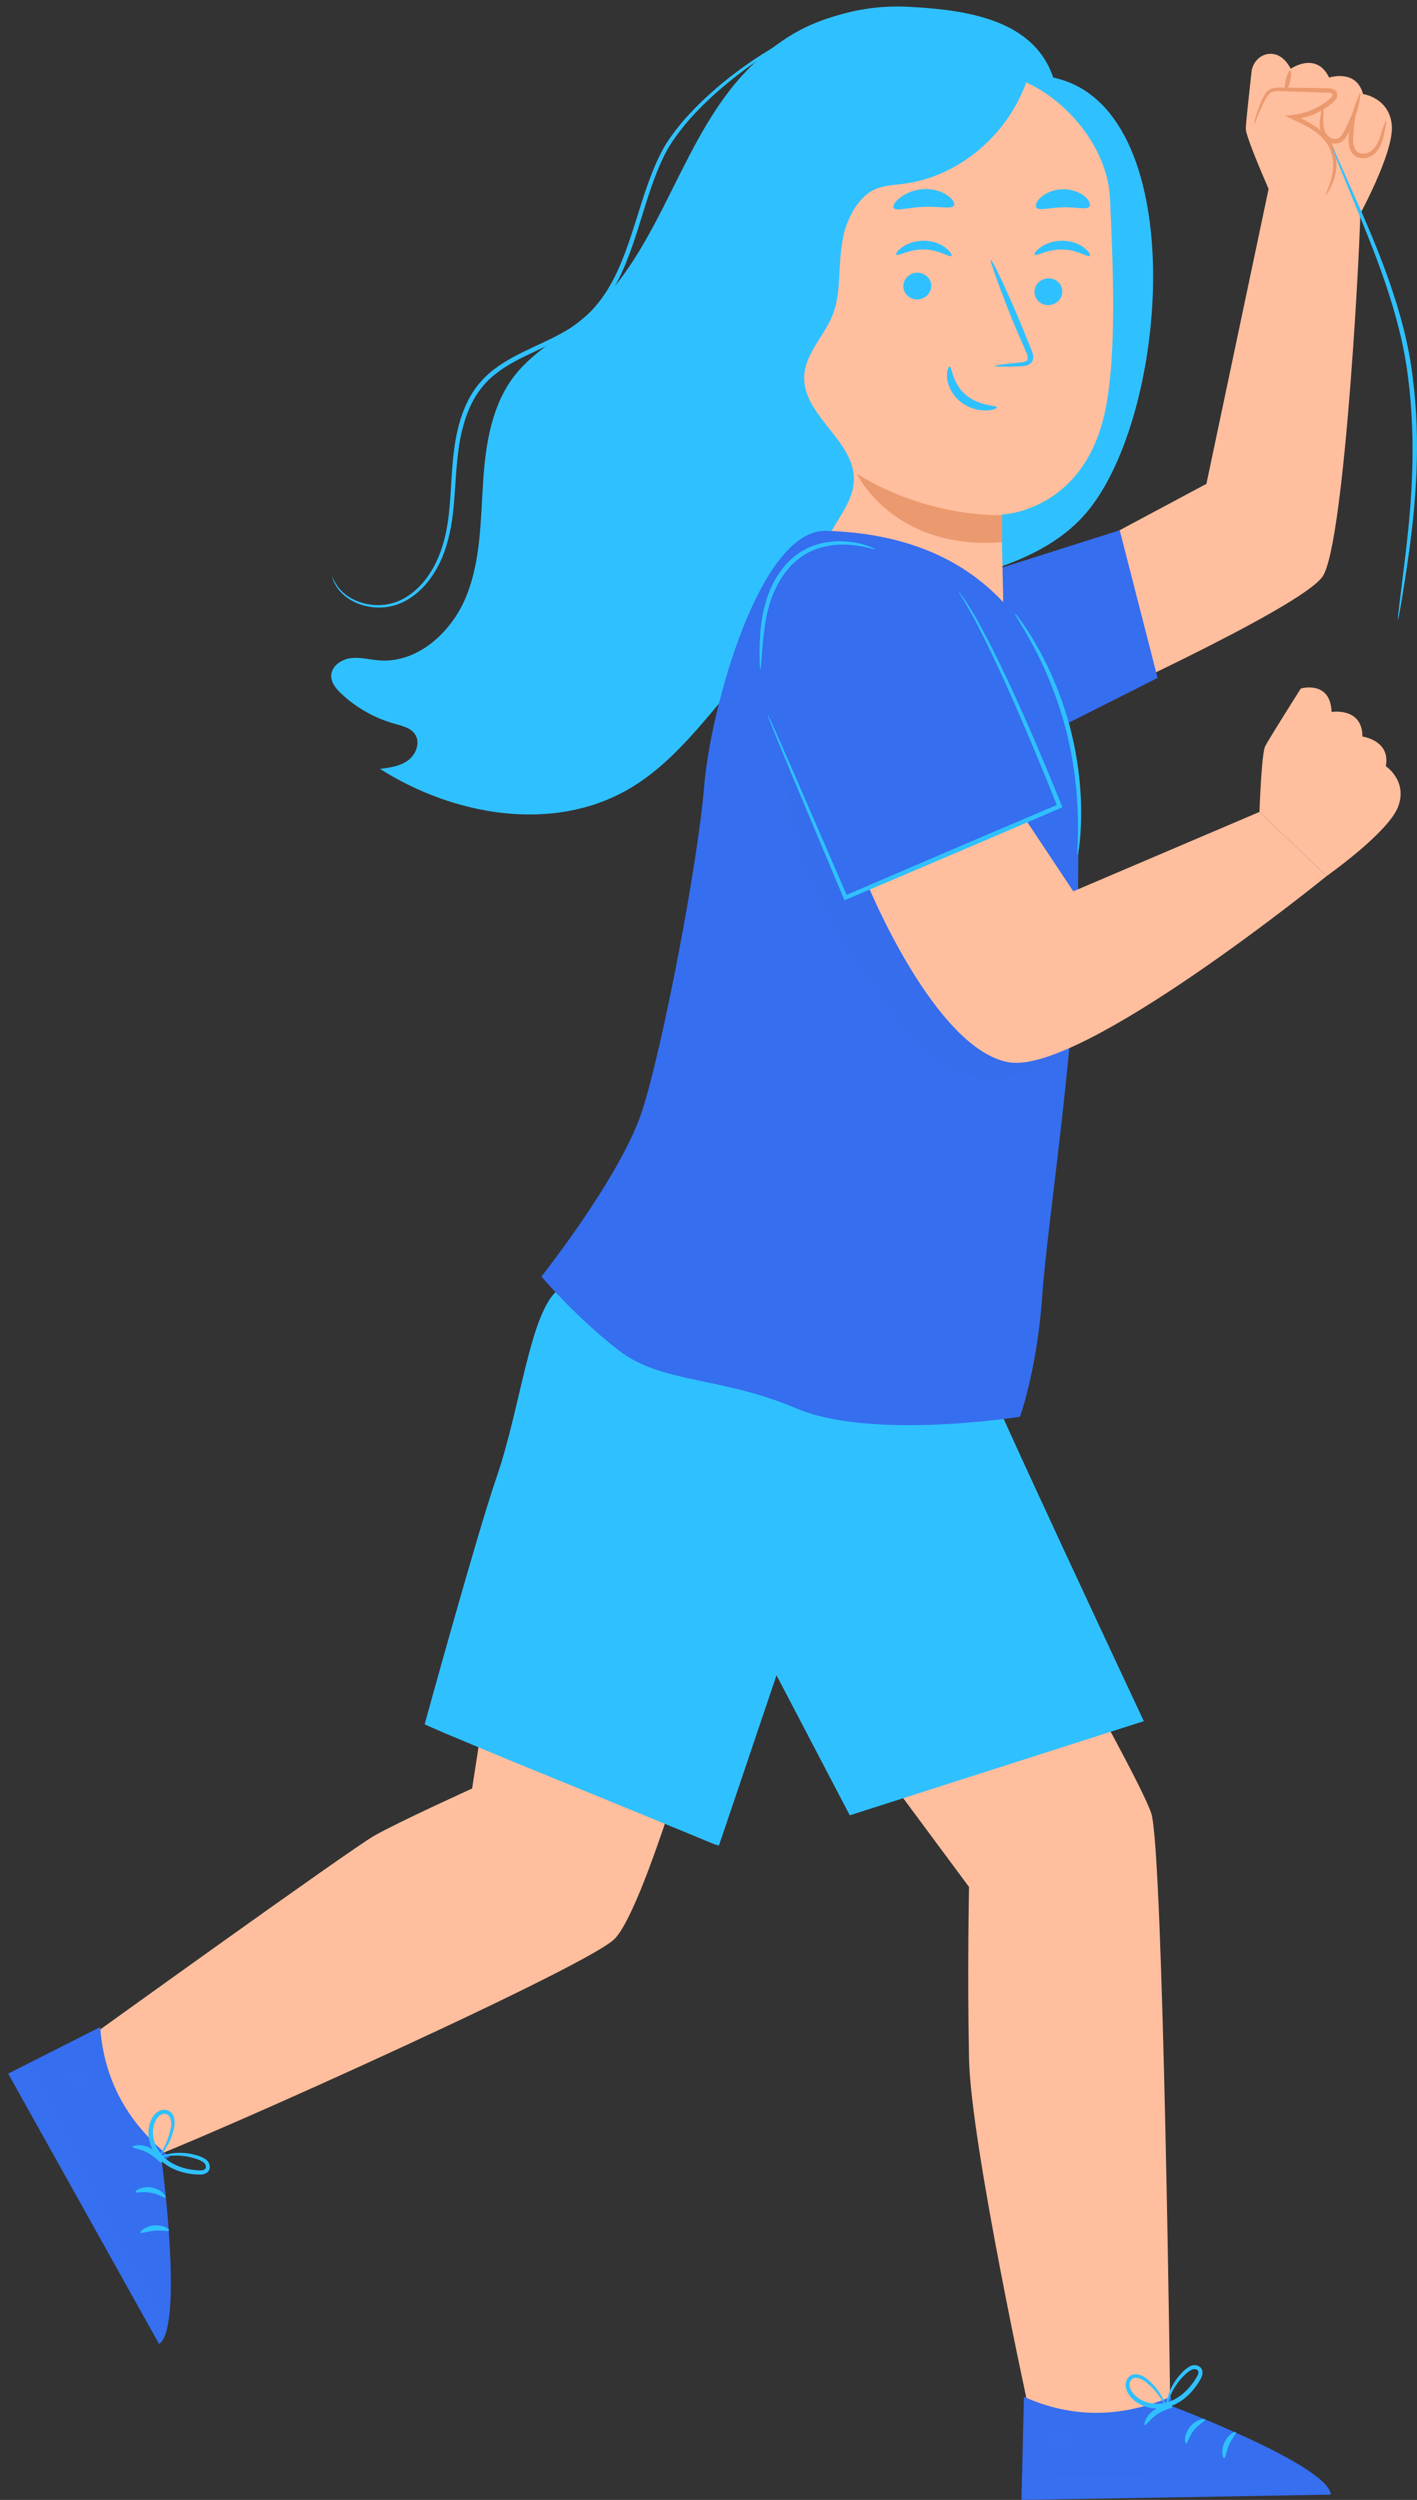 <svg width="114" height="201" viewBox="0 0 114 201" fill="none" xmlns="http://www.w3.org/2000/svg">
<rect x="0" y="0" width="114" height="201" fill="#333333" stroke="none"/>
<path d="M109.431 16.664C109.566 17.055 108.259 43.76 106.391 46.373C104.523 48.987 85.666 57.496 85.666 57.496L80.624 47.68L97.058 38.902L102.101 15.002L109.431 16.664Z" fill="#FFBE9D"/>
<path d="M76.574 46.922L90.083 42.632L93.13 54.507L84.337 58.939L76.574 46.922Z" fill="#356EEF"/>
<path d="M81.341 124.933C81.625 125.359 91.632 142.838 92.62 145.792C93.607 148.754 94.168 194.991 94.168 194.991L82.896 194.309C82.896 194.309 78.102 172.441 77.96 165.53C77.818 158.626 77.96 151.716 77.96 151.716L62.172 130.43L81.341 124.933Z" fill="#FFBE9D"/>
<path d="M57.718 132.673C57.718 132.673 52.078 153.391 49.401 155.933C46.723 158.469 10.636 174.542 10.636 173.974C10.636 173.412 7.227 163.775 7.227 163.775C7.227 163.775 28.115 148.739 30.089 147.609C32.064 146.48 37.98 143.803 37.98 143.803L40.239 129.285L57.718 132.673Z" fill="#FFBE9D"/>
<path d="M70.964 110.394C70.964 110.82 57.569 148.321 57.569 148.321L34.166 138.626C34.166 138.626 38.364 123.363 39.948 118.782C41.844 113.277 42.583 106.012 44.685 103.895C46.787 101.779 47.987 99.69 47.987 99.69L70.964 110.394Z" fill="#2fc1ff"/>
<path d="M79.118 110.266C78.983 110.621 92.023 138.384 92.023 138.384L68.365 145.955L61.54 132.915L65.325 114.08L79.118 110.266Z" fill="#2fc1ff"/>
<path d="M34.173 138.625C34.166 138.639 34.33 138.717 34.635 138.852C34.976 139.001 35.423 139.193 35.984 139.435C37.199 139.939 38.897 140.649 40.985 141.523C45.26 143.27 51.127 145.663 57.654 148.327L57.831 148.398L57.895 148.213C58.009 147.886 58.13 147.531 58.251 147.176C60.587 140.258 62.704 134.001 64.252 129.427C64.991 127.176 65.594 125.343 66.028 124.037C66.219 123.426 66.376 122.936 66.496 122.566C66.596 122.225 66.646 122.048 66.631 122.048C66.617 122.048 66.546 122.218 66.425 122.545C66.29 122.907 66.113 123.39 65.893 123.994C65.431 125.294 64.792 127.119 64.004 129.349C62.434 133.916 60.282 140.159 57.903 147.063C57.782 147.418 57.661 147.766 57.547 148.1L57.789 147.986C51.248 145.365 45.367 143.007 41.077 141.288C38.975 140.464 37.256 139.79 36.034 139.314C35.466 139.101 35.004 138.923 34.656 138.795C34.344 138.667 34.173 138.618 34.173 138.625Z" fill="#2fc1ff"/>
<path d="M43.35 115.464C43.329 115.5 43.947 115.905 45.083 116.246C46.205 116.587 47.889 116.792 49.671 116.409C51.454 116.025 52.896 115.145 53.784 114.363C54.679 113.589 55.076 112.957 55.041 112.936C54.991 112.893 54.529 113.454 53.62 114.157C52.718 114.861 51.312 115.67 49.593 116.04C47.882 116.409 46.262 116.253 45.154 115.983C44.025 115.727 43.371 115.408 43.35 115.464Z" fill="#2fc1ff"/>
<path d="M77.64 115.769C77.562 115.818 78.279 116.834 79.65 117.445C81.013 118.07 82.256 117.935 82.235 117.843C82.242 117.729 81.07 117.693 79.799 117.111C78.52 116.543 77.725 115.691 77.64 115.769Z" fill="#2fc1ff"/>
<path d="M84.735 6.238C83.13 1.437 77.448 0.769 72.981 0.542C68.513 0.322 63.982 1.984 60.722 5.038C54.727 10.649 53.399 20.073 47.156 25.407C45.274 27.013 42.994 28.192 41.453 30.131C39.535 32.545 39.053 35.784 38.861 38.859C38.662 41.935 38.669 45.109 37.504 47.965C36.339 50.82 33.619 53.32 30.537 53.1C29.762 53.043 28.995 52.823 28.228 52.915C27.461 53.007 26.659 53.561 26.645 54.336C26.637 54.897 27.035 55.373 27.44 55.756C28.647 56.9 30.146 57.745 31.751 58.192C32.362 58.363 33.044 58.519 33.392 59.044C33.832 59.705 33.47 60.664 32.831 61.133C32.191 61.608 31.36 61.722 30.572 61.822C36.503 65.586 44.45 66.971 50.537 63.469C54.756 61.033 57.455 56.701 60.814 53.178C67.498 46.161 81.717 48.497 87.69 40.869C94.189 32.581 95.694 8.532 84.735 6.238Z" fill="#2fc1ff"/>
<path d="M89.301 15.94C89.06 10.67 83.478 5.322 78.229 5.79L61.169 8.738L61.176 11.572L61.63 46.644C61.63 46.644 62.895 57.972 72.447 57.489C81.027 57.056 80.707 47.993 80.707 47.986L80.558 41.374C80.558 41.374 87.483 41.21 89.024 32.467C89.799 28.113 89.571 21.792 89.301 15.94Z" fill="#FFBE9D"/>
<path d="M85.469 23.418C85.483 24.014 84.986 24.511 84.368 24.533C83.75 24.554 83.238 24.092 83.224 23.496C83.21 22.899 83.707 22.402 84.325 22.381C84.943 22.359 85.454 22.821 85.469 23.418Z" fill="#2fc1ff"/>
<path d="M87.677 20.578C87.535 20.72 86.697 20.081 85.482 20.059C84.275 20.024 83.373 20.634 83.245 20.478C83.181 20.414 83.33 20.151 83.721 19.875C84.104 19.598 84.758 19.342 85.518 19.356C86.271 19.37 86.903 19.661 87.258 19.953C87.627 20.244 87.748 20.514 87.677 20.578Z" fill="#2fc1ff"/>
<path d="M74.921 22.961C74.935 23.558 74.438 24.055 73.82 24.076C73.202 24.098 72.69 23.636 72.676 23.039C72.662 22.443 73.159 21.945 73.777 21.924C74.395 21.91 74.913 22.372 74.921 22.961Z" fill="#2fc1ff"/>
<path d="M76.54 20.577C76.398 20.719 75.553 20.079 74.346 20.058C73.138 20.023 72.236 20.634 72.109 20.477C72.044 20.413 72.194 20.151 72.584 19.873C72.968 19.596 73.621 19.341 74.374 19.355C75.127 19.369 75.759 19.66 76.114 19.952C76.484 20.243 76.604 20.513 76.54 20.577Z" fill="#2fc1ff"/>
<path d="M80.028 29.433C80.021 29.377 80.781 29.27 82.002 29.157C82.315 29.135 82.606 29.085 82.663 28.908C82.741 28.716 82.62 28.439 82.478 28.127C82.201 27.487 81.917 26.82 81.612 26.124C81.285 25.392 79.701 21.28 79.687 20.889C79.822 20.847 80.909 23.127 82.102 25.975C82.393 26.678 82.663 27.345 82.926 27.992C83.032 28.29 83.231 28.631 83.061 29.021C82.975 29.213 82.741 29.355 82.542 29.398C82.343 29.448 82.166 29.448 82.016 29.455C80.795 29.49 80.035 29.49 80.028 29.433Z" fill="#2fc1ff"/>
<path d="M80.625 41.421C80.625 41.421 74.716 41.698 68.934 38.09C68.934 38.09 71.832 44.262 80.625 43.594V41.421Z" fill="#EB996E"/>
<path d="M76.398 29.477C76.597 29.47 76.576 30.784 77.683 31.735C78.791 32.687 80.191 32.566 80.198 32.751C80.212 32.836 79.878 32.999 79.289 33.007C78.706 33.014 77.868 32.815 77.186 32.232C76.512 31.65 76.228 30.883 76.192 30.343C76.156 29.789 76.306 29.47 76.398 29.477Z" fill="#2fc1ff"/>
<path d="M76.767 16.493C76.617 16.863 75.588 16.571 74.323 16.635C73.059 16.664 72.008 17.04 71.88 16.678C71.823 16.507 72.036 16.166 72.484 15.84C72.924 15.513 73.606 15.229 74.359 15.201C75.119 15.172 75.779 15.406 76.206 15.698C76.632 15.989 76.831 16.316 76.767 16.493Z" fill="#2fc1ff"/>
<path d="M87.669 16.578C87.463 16.919 86.568 16.628 85.517 16.67C84.466 16.67 83.585 16.997 83.365 16.67C83.266 16.507 83.386 16.173 83.763 15.847C84.132 15.52 84.757 15.229 85.481 15.214C86.206 15.2 86.845 15.456 87.236 15.768C87.619 16.081 87.761 16.408 87.669 16.578Z" fill="#2fc1ff"/>
<path d="M57.519 14.362L57.889 14.383C57.818 12.175 58.066 10.008 58.954 8.013C60.545 4.44 63.983 2.082 67.598 1.194C71.206 0.307 74.991 0.718 78.628 1.486C80.339 1.848 82.335 2.586 82.768 4.398C82.989 5.328 82.712 6.308 82.342 7.182C80.638 11.266 76.831 14.256 72.676 14.781C71.731 14.902 70.716 14.923 69.927 15.484C68.954 16.173 68.329 17.331 67.953 18.546C67.832 19.021 67.733 19.561 67.662 20.179C67.477 21.763 67.598 23.389 67.136 24.909C66.568 26.799 64.785 28.276 64.7 30.25C64.565 33.404 68.77 35.435 68.698 38.589C68.67 39.966 67.811 41.16 67.108 42.339C66.404 43.518 65.822 44.974 66.369 46.238C66.653 46.891 67.2 47.396 67.555 48.014C68.713 50.023 67.342 52.829 65.169 53.632C62.995 54.434 60.467 53.56 58.784 51.962C57.1 50.371 56.12 48.177 55.374 45.982C51.852 35.726 52.654 24.057 57.519 14.362Z" fill="#2fc1ff"/>
<path d="M26.729 46.375C26.722 46.375 26.736 46.431 26.779 46.545C26.807 46.659 26.871 46.822 26.992 47.028C27.212 47.433 27.674 47.987 28.476 48.385C29.265 48.768 30.394 49.024 31.63 48.704C32.865 48.385 34.073 47.433 34.911 46.09C35.77 44.755 36.246 43.036 36.445 41.211C36.665 39.379 36.644 37.411 37.006 35.401C37.191 34.4 37.475 33.391 37.944 32.44C38.412 31.495 39.094 30.636 39.975 29.982C41.729 28.633 44.009 27.986 46.062 26.701C47.084 26.055 47.972 25.209 48.668 24.265C49.364 23.313 49.89 22.276 50.323 21.232C51.183 19.137 51.708 17.027 52.383 15.095C52.717 14.13 53.086 13.192 53.526 12.34C53.96 11.48 54.542 10.735 55.103 10.024C56.275 8.632 57.539 7.482 58.74 6.509C61.154 4.556 63.363 3.313 64.94 2.595C65.728 2.233 66.368 2.006 66.801 1.864C67 1.8 67.163 1.75 67.298 1.707C67.412 1.672 67.468 1.651 67.461 1.644C67.461 1.644 66.495 1.786 64.883 2.467C63.278 3.149 61.034 4.371 58.576 6.31C57.355 7.283 56.069 8.433 54.869 9.833C54.286 10.55 53.69 11.303 53.235 12.191C52.773 13.064 52.397 14.009 52.056 14.982C51.367 16.935 50.835 19.037 49.982 21.097C49.556 22.12 49.045 23.136 48.363 24.052C47.688 24.968 46.843 25.77 45.856 26.395C43.874 27.638 41.573 28.292 39.748 29.698C38.831 30.38 38.1 31.296 37.617 32.283C37.127 33.271 36.843 34.315 36.658 35.337C36.296 37.39 36.331 39.364 36.126 41.176C35.948 42.987 35.493 44.649 34.677 45.948C33.881 47.255 32.73 48.179 31.566 48.498C30.394 48.818 29.3 48.598 28.526 48.242C27.745 47.88 27.283 47.362 27.049 46.978C26.807 46.609 26.757 46.367 26.729 46.375Z" fill="#2fc1ff"/>
<path d="M51.674 89.272C53.357 84.023 56.155 69.328 56.653 63.191C57.15 57.048 61.127 42.403 66.553 42.68C66.61 42.68 66.66 42.687 66.717 42.687C80.609 43.219 85.609 52.751 86.788 64.186L86.731 71.771C86.788 82.29 84.238 98.448 83.862 104.037C83.457 110.082 82.058 113.91 82.058 113.91C82.058 113.91 70.097 115.813 64.053 113.235C58.009 110.657 53.258 111.254 49.792 108.583C46.326 105.912 43.556 102.638 43.556 102.638C43.556 102.638 49.99 94.527 51.674 89.272Z" fill="#356EEF"/>
<g opacity="0.3">
<g opacity="0.3">
<g opacity="0.3">
<path opacity="0.3" d="M64.089 57.615C71.944 64.767 75.069 76.536 84.097 82.133L86.234 83.383C84.231 86.408 79.871 87.594 76.611 85.989C74.444 84.924 72.924 82.9 71.504 80.947C68.997 77.509 66.497 74.015 64.906 70.073C63.315 66.131 62.704 61.642 64.089 57.615Z" fill="black"/>
</g>
</g>
</g>
<path d="M65.439 43.22C65.751 43.213 73.919 43.22 77.122 47.581C79.949 51.423 85.24 64.812 85.24 64.812L68.017 72.163C68.017 72.163 64.032 64.172 62.37 58.938C60.502 53.007 61.873 43.32 65.439 43.22Z" fill="#356EEF"/>
<path d="M101.327 65.279L86.349 71.664L82.556 65.961L69.906 71.359C69.906 71.359 75.297 84.434 81.192 85.415C87.087 86.395 106.732 70.436 106.732 70.436L101.327 65.279Z" fill="#FFBE9D"/>
<path d="M104.651 55.358C104.651 55.358 107.031 54.662 107.13 57.24C107.13 57.24 109.609 56.842 109.609 59.222C109.609 59.222 111.889 59.52 111.491 61.601C111.491 61.601 113.274 62.787 112.478 64.868C111.683 66.949 106.732 70.436 106.732 70.436L101.327 65.28C101.327 65.28 101.484 60.607 101.782 60.01C102.073 59.421 104.651 55.358 104.651 55.358Z" fill="#FFBE9D"/>
<path d="M61.767 57.495C61.76 57.502 61.788 57.595 61.859 57.779C61.944 57.993 62.044 58.263 62.179 58.589C62.484 59.328 62.896 60.351 63.422 61.622C64.522 64.25 66.064 67.915 67.875 72.226L67.939 72.382L68.095 72.318C71.156 71.018 74.565 69.57 78.152 68.043C80.659 66.97 83.088 65.933 85.318 64.974L85.475 64.903L85.411 64.747C83.337 59.612 81.398 55.251 79.871 52.218C79.104 50.706 78.457 49.519 77.953 48.745C77.719 48.347 77.499 48.063 77.356 47.864C77.215 47.673 77.136 47.573 77.129 47.58C77.101 47.602 77.399 48.007 77.854 48.809C78.323 49.605 78.933 50.805 79.672 52.325C81.142 55.372 83.038 59.747 85.084 64.882L85.176 64.655C82.939 65.606 80.517 66.636 78.003 67.709C74.416 69.243 71.014 70.706 67.96 72.013L68.18 72.105C66.319 67.815 64.736 64.165 63.606 61.551C63.045 60.294 62.598 59.285 62.278 58.554C62.129 58.234 62.008 57.971 61.916 57.765C61.824 57.581 61.774 57.495 61.767 57.495Z" fill="#2fc1ff"/>
<path d="M61.171 53.803C61.228 53.803 61.263 52.887 61.398 51.416C61.547 49.975 61.817 47.865 63.145 46.068C63.799 45.181 64.658 44.534 65.546 44.193C66.434 43.852 67.314 43.767 68.039 43.788C69.502 43.845 70.368 44.222 70.383 44.151C70.39 44.129 70.191 44.016 69.793 43.881C69.395 43.746 68.806 43.583 68.053 43.533C67.3 43.476 66.377 43.533 65.425 43.881C64.473 44.222 63.536 44.918 62.847 45.855C62.151 46.793 61.739 47.837 61.498 48.803C61.256 49.769 61.171 50.664 61.135 51.409C61.1 52.155 61.1 52.759 61.114 53.171C61.128 53.576 61.15 53.803 61.171 53.803Z" fill="#2fc1ff"/>
<path d="M81.646 49.32C81.589 49.355 82.249 50.3 83.123 51.927C83.996 53.553 85.033 55.897 85.744 58.624C86.447 61.352 86.688 63.901 86.717 65.748C86.752 67.594 86.632 68.738 86.703 68.745C86.731 68.745 86.773 68.461 86.837 67.95C86.909 67.431 86.958 66.678 86.98 65.748C87.015 63.887 86.816 61.295 86.099 58.532C85.374 55.769 84.288 53.411 83.35 51.806C82.881 51.003 82.469 50.371 82.157 49.952C81.852 49.526 81.667 49.306 81.646 49.32Z" fill="#2fc1ff"/>
<path d="M13.654 173.407L13.015 173.776C13.015 173.776 14.798 187.164 12.795 188.457L0.657 166.723L8.058 162.98C8.356 167.043 10.082 170.516 13.654 173.407Z" fill="#356EEF"/>
<g opacity="0.6">
<g opacity="0.6">
<g opacity="0.6">
<g opacity="0.6">
<g opacity="0.6">
<g opacity="0.6">
<g opacity="0.6">
<g opacity="0.6">
<g opacity="0.6">
<g opacity="0.6">
<g opacity="0.6">
<g opacity="0.6">
<g opacity="0.6">
<g opacity="0.6">
<g opacity="0.6">
<g opacity="0.6">
<g opacity="0.6">
<path opacity="0.6" d="M6.971 166.466C6.623 166.111 5.984 166.082 5.614 166.416C5.245 166.75 5.209 167.396 5.557 167.758C5.898 168.121 6.665 168.177 6.992 167.801C7.326 167.425 7.319 166.665 6.9 166.395" fill="white"/>
</g>
</g>
</g>
</g>
</g>
</g>
</g>
</g>
</g>
</g>
</g>
</g>
</g>
</g>
</g>
</g>
</g>
<g opacity="0.6">
<g opacity="0.6">
<g opacity="0.6">
<g opacity="0.6">
<g opacity="0.6">
<g opacity="0.6">
<g opacity="0.6">
<g opacity="0.6">
<g opacity="0.6">
<g opacity="0.6">
<g opacity="0.6">
<g opacity="0.6">
<g opacity="0.6">
<g opacity="0.6">
<g opacity="0.6">
<g opacity="0.6">
<path opacity="0.6" d="M0.656 166.714L2.431 165.812L13.412 186.971C13.412 186.971 13.533 188.171 12.787 188.448L0.656 166.714Z" fill="white"/>
</g>
</g>
</g>
</g>
</g>
</g>
</g>
</g>
</g>
</g>
</g>
</g>
</g>
</g>
</g>
</g>
<path d="M12.993 173.881C12.886 173.938 12.538 173.434 11.906 173.1C11.281 172.752 10.67 172.738 10.656 172.617C10.621 172.511 11.345 172.312 12.105 172.724C12.872 173.136 13.099 173.853 12.993 173.881Z" fill="#2fc1ff"/>
<path d="M13.32 176.687C13.227 176.765 12.794 176.41 12.141 176.303C11.494 176.176 10.955 176.353 10.905 176.247C10.834 176.154 11.416 175.735 12.219 175.884C13.029 176.033 13.419 176.63 13.32 176.687Z" fill="#2fc1ff"/>
<path d="M11.317 179.507C11.239 179.422 11.686 178.982 12.425 178.925C13.156 178.868 13.668 179.237 13.604 179.337C13.547 179.443 13.057 179.294 12.46 179.351C11.85 179.387 11.388 179.607 11.317 179.507Z" fill="#2fc1ff"/>
<path d="M12.816 173.348C12.831 173.363 13.015 173.192 13.271 172.83C13.52 172.461 13.832 171.885 14.003 171.09C14.045 170.884 14.059 170.664 14.031 170.429C14.003 170.202 13.903 169.925 13.655 169.762C13.413 169.591 13.079 169.598 12.816 169.719C12.547 169.847 12.355 170.074 12.22 170.323C11.673 171.331 11.964 172.738 12.866 173.64C13.79 174.542 15.025 174.826 16.084 174.84C16.226 174.84 16.375 174.826 16.524 174.762C16.673 174.698 16.815 174.556 16.858 174.385C16.943 174.045 16.744 173.746 16.531 173.597C16.084 173.32 15.665 173.242 15.267 173.157C14.464 173.022 13.811 173.114 13.377 173.228C12.944 173.341 12.731 173.462 12.738 173.483C12.745 173.562 13.697 173.114 15.217 173.42C15.579 173.505 16.02 173.618 16.354 173.846C16.51 173.959 16.595 174.144 16.552 174.3C16.517 174.442 16.325 174.506 16.084 174.506C15.096 174.478 13.946 174.187 13.129 173.384C12.334 172.589 12.078 171.346 12.525 170.493C12.632 170.287 12.781 170.11 12.959 170.025C13.136 169.939 13.349 169.932 13.491 170.032C13.79 170.223 13.804 170.714 13.747 171.054C13.463 172.56 12.745 173.313 12.816 173.348Z" fill="#2fc1ff"/>
<path d="M94.21 192.704L94.231 193.443C94.231 193.443 106.874 198.194 107.065 200.574L82.179 201L82.377 192.711C86.099 194.366 89.977 194.487 94.21 192.704Z" fill="#356EEF"/>
<g opacity="0.6">
<g opacity="0.6">
<g opacity="0.6">
<g opacity="0.6">
<g opacity="0.6">
<g opacity="0.6">
<g opacity="0.6">
<g opacity="0.6">
<g opacity="0.6">
<g opacity="0.6">
<g opacity="0.6">
<g opacity="0.6">
<g opacity="0.6">
<g opacity="0.6">
<g opacity="0.6">
<g opacity="0.6">
<g opacity="0.6">
<path opacity="0.6" d="M84.934 195.318C84.451 195.46 84.132 196.007 84.252 196.49C84.373 196.973 84.927 197.306 85.41 197.179C85.893 197.044 86.298 196.404 86.127 195.936C85.957 195.467 85.282 195.112 84.849 195.353" fill="white"/>
</g>
</g>
</g>
</g>
</g>
</g>
</g>
</g>
</g>
</g>
</g>
</g>
</g>
</g>
</g>
</g>
</g>
<g opacity="0.6">
<g opacity="0.6">
<g opacity="0.6">
<g opacity="0.6">
<g opacity="0.6">
<g opacity="0.6">
<g opacity="0.6">
<g opacity="0.6">
<g opacity="0.6">
<g opacity="0.6">
<g opacity="0.6">
<g opacity="0.6">
<g opacity="0.6">
<g opacity="0.6">
<g opacity="0.6">
<g opacity="0.6">
<path opacity="0.6" d="M82.171 201L82.221 199.004L106.057 199.324C106.057 199.324 107.172 199.785 107.058 200.566L82.171 201Z" fill="white"/>
</g>
</g>
</g>
</g>
</g>
</g>
</g>
</g>
</g>
</g>
</g>
</g>
</g>
</g>
</g>
</g>
<path d="M94.318 193.514C94.318 193.634 93.707 193.698 93.117 194.103C92.514 194.487 92.215 195.019 92.102 194.977C91.988 194.956 92.158 194.224 92.883 193.755C93.607 193.265 94.346 193.4 94.318 193.514Z" fill="#2fc1ff"/>
<path d="M96.951 194.544C96.979 194.665 96.461 194.878 96.056 195.396C95.637 195.907 95.545 196.461 95.424 196.461C95.31 196.483 95.211 195.772 95.729 195.133C96.227 194.494 96.944 194.43 96.951 194.544Z" fill="#2fc1ff"/>
<path d="M98.486 197.647C98.38 197.676 98.195 197.072 98.501 196.397C98.799 195.723 99.367 195.453 99.417 195.552C99.488 195.652 99.126 196.014 98.884 196.568C98.635 197.122 98.607 197.633 98.486 197.647Z" fill="#2fc1ff"/>
<path d="M93.762 193.414C93.783 193.407 93.719 193.166 93.513 192.768C93.307 192.377 92.945 191.823 92.327 191.305C92.164 191.17 91.979 191.049 91.759 190.971C91.546 190.893 91.255 190.843 90.992 190.985C90.729 191.12 90.573 191.418 90.559 191.702C90.537 192.001 90.658 192.285 90.807 192.512C91.439 193.471 92.817 193.883 94.032 193.514C95.26 193.13 96.099 192.171 96.61 191.241C96.674 191.113 96.731 190.978 96.745 190.815C96.759 190.651 96.702 190.459 96.575 190.339C96.319 190.104 95.957 190.133 95.729 190.254C95.275 190.516 95.005 190.85 94.742 191.163C94.252 191.802 94.018 192.427 93.911 192.86C93.805 193.293 93.812 193.542 93.833 193.549C93.911 193.577 93.961 192.533 94.948 191.333C95.197 191.056 95.509 190.722 95.857 190.538C96.028 190.452 96.234 190.467 96.347 190.573C96.454 190.673 96.425 190.871 96.305 191.077C95.814 191.93 95.012 192.81 93.918 193.151C92.846 193.478 91.624 193.116 91.084 192.313C90.949 192.121 90.864 191.908 90.878 191.71C90.885 191.511 90.978 191.326 91.134 191.241C91.447 191.07 91.88 191.29 92.157 191.496C93.371 192.469 93.698 193.457 93.762 193.414Z" fill="#2fc1ff"/>
<path d="M102.243 4.327C102.769 4.334 103.358 4.619 103.841 5.528C103.841 5.528 105.901 4.093 106.931 6.238C106.931 6.238 109.111 5.513 109.658 7.559C109.658 7.559 111.782 7.857 111.973 10.073C112.165 12.289 109.218 17.588 109.218 17.588L102.108 15.293C102.108 15.293 100.219 11.018 100.226 10.35C100.233 9.867 100.531 7.175 100.688 5.769C100.78 4.974 101.433 4.313 102.243 4.327Z" fill="#FFBE9D"/>
<path d="M100.915 10.008C101.107 9.283 101.377 8.58 101.725 7.912C101.838 7.685 101.973 7.458 102.194 7.33C102.407 7.202 102.669 7.195 102.918 7.195C104.232 7.181 105.546 7.209 106.86 7.28C107.052 7.294 107.279 7.323 107.371 7.493C107.485 7.706 107.293 7.955 107.108 8.111C106.256 8.836 105.177 9.297 104.069 9.425C105.219 9.958 106.455 10.562 107.044 11.684C107.371 12.309 107.471 13.04 107.378 13.736C107.286 14.432 107.016 15.1 106.654 15.704" fill="#FFBE9D"/>
<path d="M106.639 15.706C106.654 15.713 106.796 15.55 106.987 15.195C107.172 14.847 107.421 14.3 107.506 13.568C107.584 12.851 107.47 11.878 106.824 11.075C106.192 10.265 105.176 9.74 104.139 9.264L104.083 9.605C104.793 9.527 105.524 9.314 106.199 8.944C106.519 8.774 106.824 8.575 107.094 8.355C107.229 8.248 107.385 8.121 107.492 7.936C107.62 7.773 107.627 7.403 107.392 7.247C107.186 7.098 106.98 7.105 106.817 7.091C106.654 7.091 106.49 7.084 106.334 7.084C106.014 7.077 105.702 7.077 105.397 7.069C104.793 7.062 104.21 7.055 103.656 7.048C103.387 7.048 103.124 7.048 102.868 7.041C102.619 7.048 102.335 7.069 102.101 7.219C101.874 7.368 101.753 7.588 101.654 7.773C101.561 7.964 101.476 8.142 101.405 8.312C101.263 8.653 101.156 8.952 101.078 9.2C100.929 9.697 100.886 9.981 100.908 9.989C100.936 9.996 101.021 9.726 101.213 9.25C101.306 9.008 101.433 8.724 101.59 8.398C101.76 8.092 101.916 7.652 102.236 7.439C102.563 7.247 103.124 7.346 103.649 7.346C104.196 7.361 104.771 7.382 105.375 7.403C105.681 7.41 105.993 7.417 106.306 7.432C106.604 7.453 107.016 7.417 107.158 7.524C107.293 7.588 107.129 7.865 106.853 8.057C106.597 8.263 106.313 8.447 106.007 8.611C105.375 8.952 104.686 9.158 104.019 9.236L103.372 9.314L103.962 9.584C104.999 10.052 105.958 10.543 106.554 11.267C107.158 11.977 107.293 12.858 107.25 13.54C107.201 14.236 107.002 14.775 106.853 15.138C106.718 15.507 106.618 15.699 106.639 15.706Z" fill="#EB996E"/>
<path d="M109.203 8.064C109.154 8.05 108.969 8.511 108.784 9.285C108.692 9.676 108.607 10.138 108.543 10.663C108.514 10.919 108.479 11.21 108.507 11.516C108.536 11.814 108.621 12.169 108.891 12.425C109.161 12.688 109.544 12.758 109.864 12.702C110.183 12.652 110.475 12.489 110.673 12.275C111.078 11.857 111.22 11.359 111.313 10.976C111.469 10.187 111.568 9.733 111.533 9.712C111.476 9.683 111.277 10.159 111.057 10.905C110.936 11.267 110.773 11.707 110.432 12.034C110.127 12.354 109.494 12.496 109.146 12.155C108.798 11.807 108.841 11.189 108.884 10.692C108.926 10.18 108.983 9.712 109.04 9.328C109.154 8.561 109.253 8.078 109.203 8.064Z" fill="#EB996E"/>
<path d="M106.419 8.474C106.376 8.481 106.298 8.9 106.192 9.632C106.163 9.994 106.142 10.484 106.426 10.96C106.568 11.194 106.802 11.393 107.101 11.493C107.392 11.599 107.783 11.542 108.031 11.315C108.287 11.102 108.415 10.832 108.535 10.598C108.649 10.363 108.756 10.129 108.841 9.902C109.018 9.454 109.153 9.035 109.246 8.68C109.43 7.97 109.459 7.515 109.409 7.508C109.352 7.494 109.231 7.927 108.99 8.602C108.869 8.943 108.713 9.341 108.521 9.767C108.315 10.179 108.123 10.726 107.79 11.031C107.456 11.336 106.923 11.116 106.71 10.775C106.476 10.427 106.447 9.994 106.454 9.646C106.49 8.943 106.483 8.474 106.419 8.474Z" fill="#EB996E"/>
<path d="M103.443 7.238C103.543 7.259 103.706 6.933 103.798 6.499C103.898 6.073 103.898 5.704 103.798 5.683C103.699 5.661 103.536 5.988 103.443 6.421C103.344 6.847 103.344 7.217 103.443 7.238Z" fill="#EB996E"/>
<path d="M112.471 49.819C112.485 49.819 112.513 49.684 112.563 49.428C112.613 49.13 112.684 48.76 112.762 48.306C112.925 47.326 113.152 45.912 113.394 44.151C113.856 40.642 114.353 35.699 113.65 30.287C113.323 27.581 112.606 25.074 111.846 22.851C111.079 20.628 110.248 18.674 109.544 17.048C108.841 15.464 108.266 14.164 107.84 13.206C107.648 12.787 107.492 12.438 107.371 12.169C107.257 11.934 107.194 11.813 107.186 11.813C107.172 11.821 107.215 11.948 107.307 12.197C107.414 12.481 107.549 12.836 107.712 13.262C108.11 14.228 108.65 15.542 109.303 17.147C109.971 18.788 110.773 20.741 111.519 22.957C112.258 25.173 112.954 27.659 113.28 30.337C113.976 35.692 113.529 40.607 113.131 44.115C112.918 45.834 112.748 47.247 112.62 48.284C112.57 48.746 112.52 49.123 112.485 49.421C112.471 49.676 112.456 49.811 112.471 49.819Z" fill="#2fc1ff"/>
</svg>
